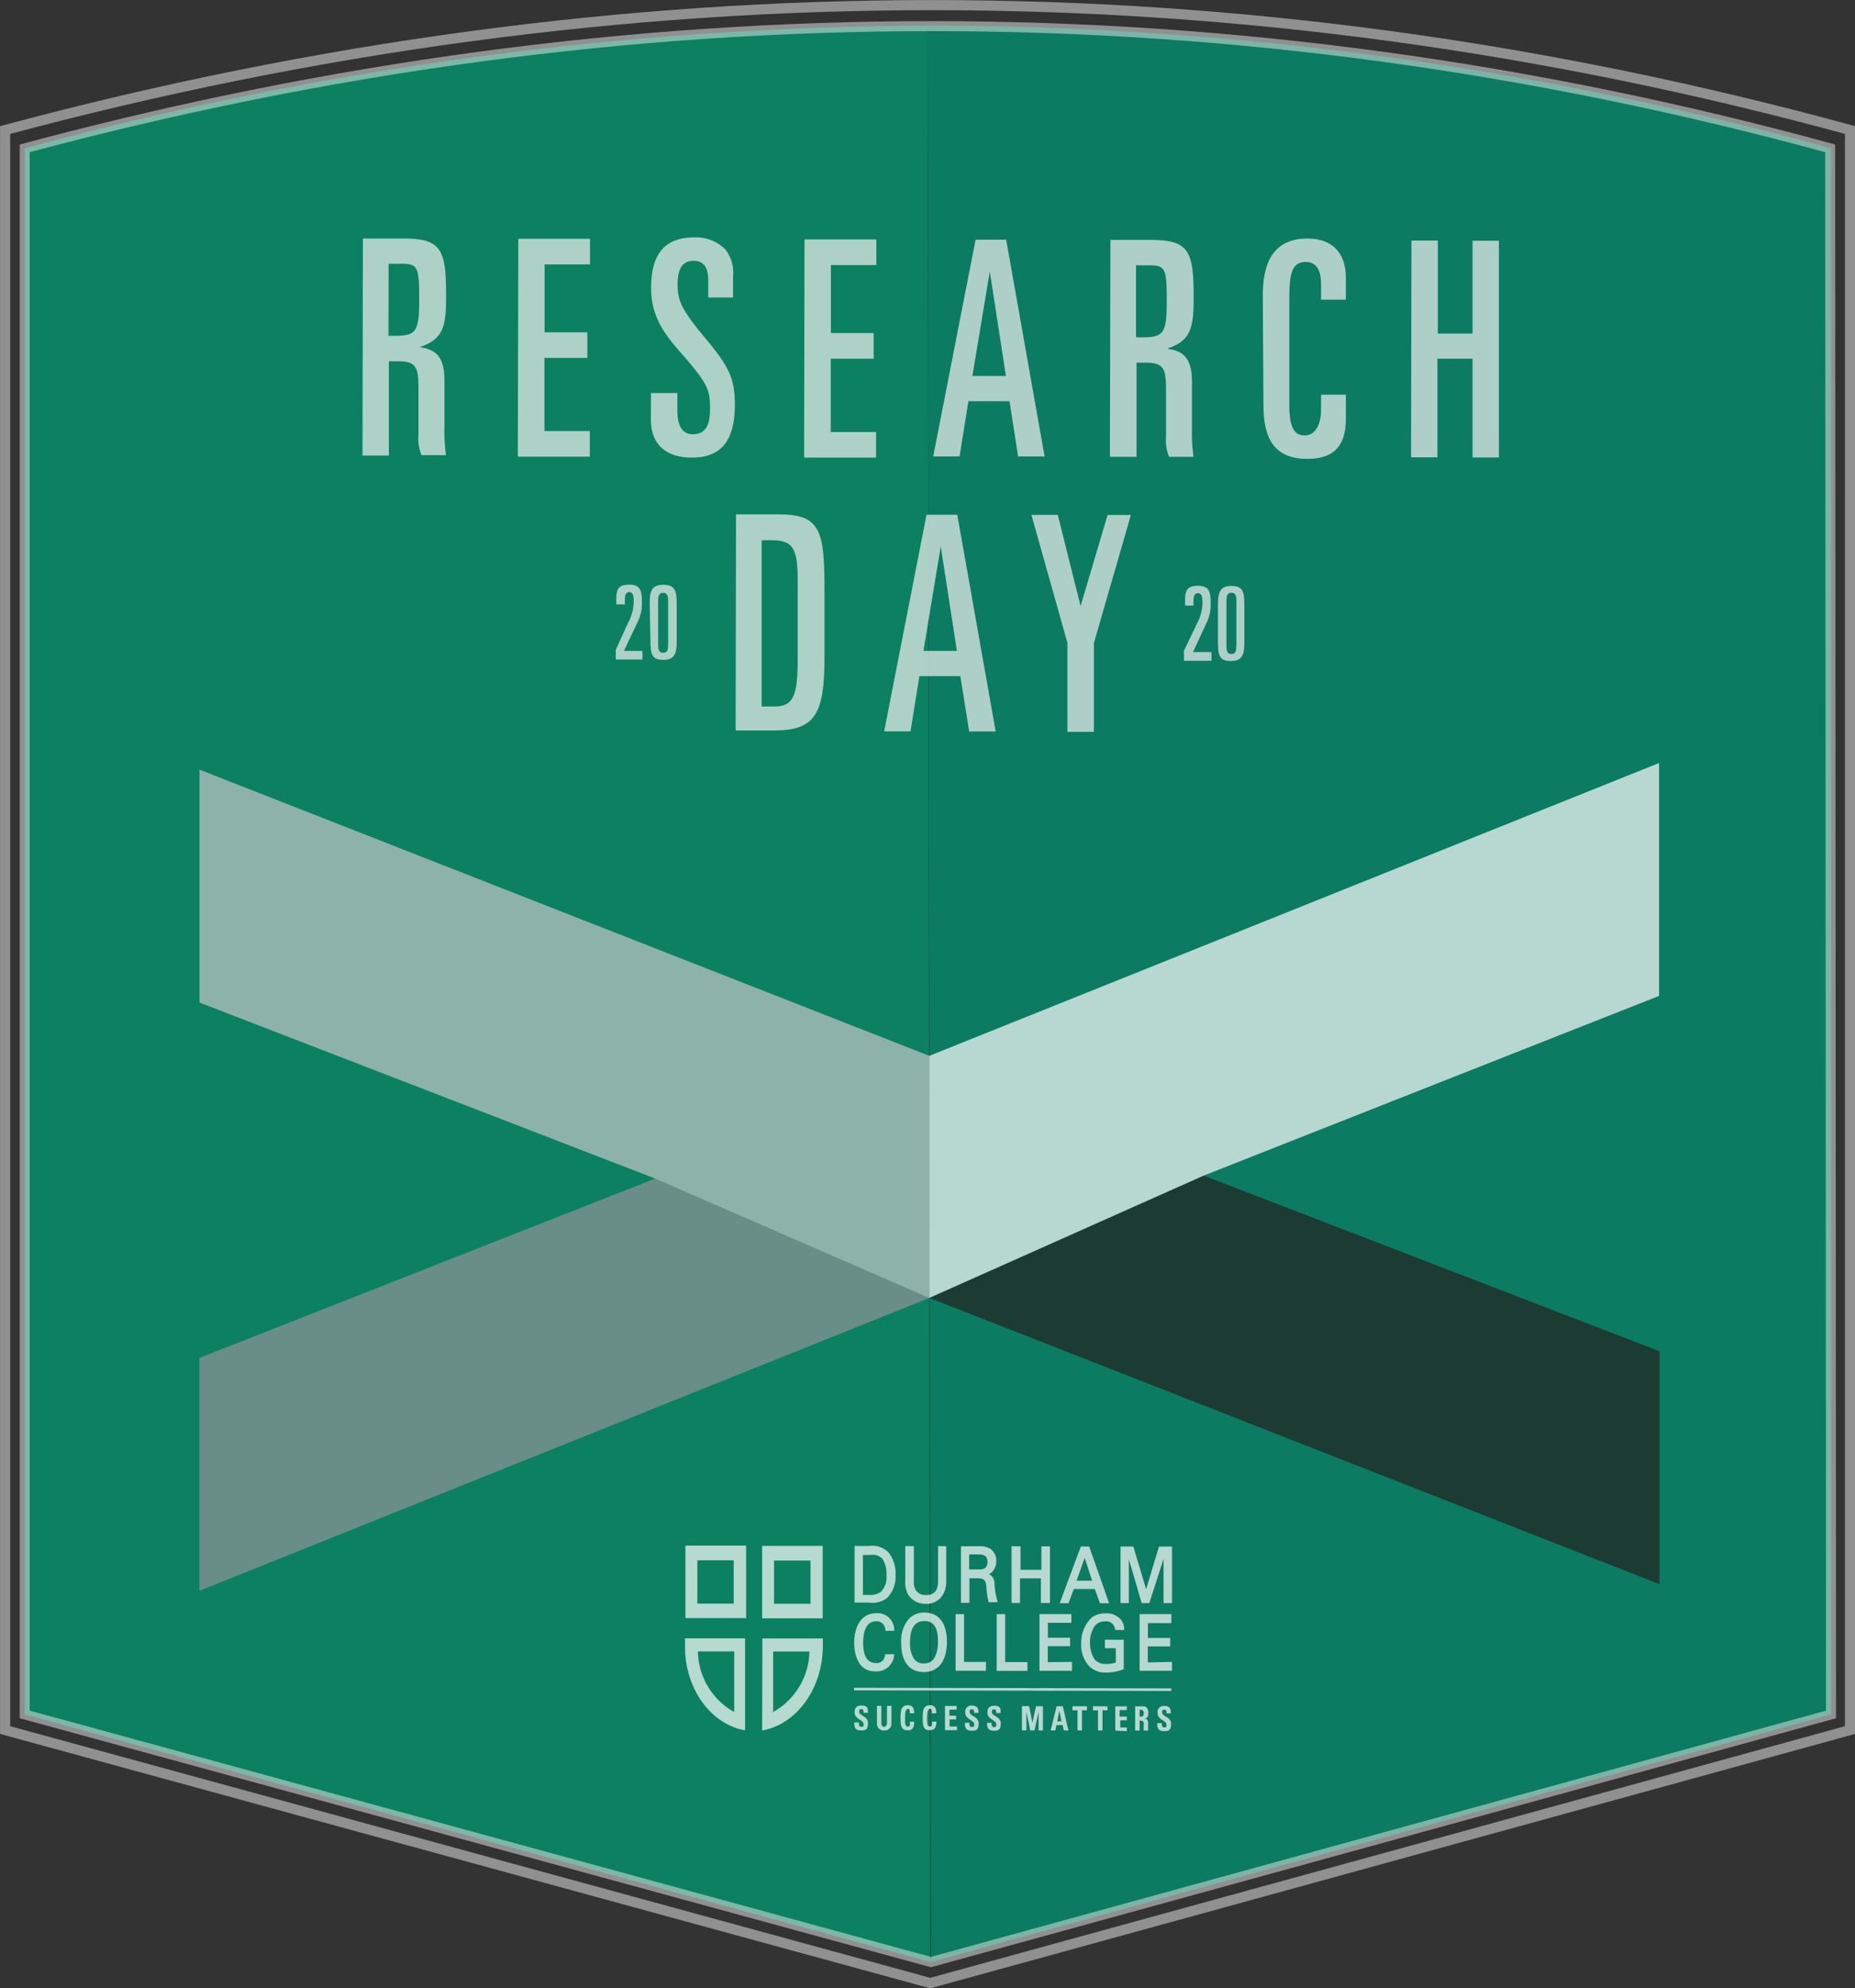<svg xmlns="http://www.w3.org/2000/svg" viewBox="0 0 144.87 155.21">
  <rect x="0" y="0" width="144.87" height="155.21" fill="#333333" stroke="none"/>
  <defs>
    <style>
      .cls-1 {
        fill: #0b7b61;
      }

      .cls-2 {
        fill: #0b8161;
      }

      .cls-3, .cls-4 {
        fill: none;
        stroke: #eee;
        stroke-miterlimit: 10;
        opacity: 0.5;
      }

      .cls-3 {
        stroke-width: 0.78px;
      }

      .cls-4 {
        stroke-width: 0.79px;
      }

      .cls-5 {
        opacity: 0.7;
        isolation: isolate;
      }

      .cls-6 {
        fill: #929497;
      }

      .cls-7 {
        fill: #231f20;
      }

      .cls-8 {
        fill: #c5c7c9;
      }

      .cls-9 {
        fill: #fff;
      }

      .cls-10 {
        fill: #f2f2f2;
      }
    </style>
  </defs>
  <g id="Layer_2" data-name="Layer 2">
    <g id="trial4">
      <g>
        <path class="cls-1" d="M72.44,2A264.7,264.7,0,0,1,143,11.58V133.83l-70.3,19.33"/>
        <path class="cls-2" d="M72.65,153.16,1.93,133.83V11.58A272.78,272.78,0,0,1,72.44,2"/>
        <g>
          <path class="cls-3" d="M143,133.83l-70.3,19.33L1.93,133.83V11.58q71.21-19.08,141,0Z"/>
          <path class="cls-4" d="M144.48,135.05,72.65,154.8.4,135.05V10.15q72.75-19.5,144.08,0Z"/>
          <g class="cls-5">
            <g>
              <path class="cls-6" d="M72.57,82.42v18.9l-57,22.86V106L51.17,92"/>
              <path class="cls-7" d="M94,91.77l35.6,13.71v18.18l-57-22.34V82.42"/>
              <path class="cls-8" d="M51.17,92,15.58,78.26V60.08l57,22.34v18.9"/>
              <path class="cls-9" d="M72.57,101.32V82.42l57-22.86V77.74L94,91.77"/>
            </g>
            <path class="cls-10" d="M28.34,18.62h3.19c3,0,3.32.92,3.31,4.62,0,2.27-.27,3.25-2,3.83v.05c1.4.17,1.87,1,1.87,2.58v3.68a13.47,13.47,0,0,0,.12,2.15H32.92A3.32,3.32,0,0,1,32.68,34V30.2c0-1.59-.25-2-1.61-2h-.7v7.36H28.31Zm2,7.59h.54c1.63,0,1.86-.34,1.86-2.87s-.12-2.74-1.39-2.75h-1Z"/>
            <path class="cls-10" d="M40.48,18.64h5.6v2H42.53v5.3h3.34v2H42.52v5.71h3.54v2H40.44Z"/>
            <path class="cls-10" d="M50.84,30.68H52.9v1.39c0,1.12.36,1.82,1.19,1.83,1.09,0,1.36-.84,1.36-1.95,0-1.42-.06-1.89-2.19-4.31-1.32-1.5-2.41-2.86-2.41-5.16,0-2.76,1.15-3.95,3.39-3.95a3.26,3.26,0,0,1,2.41.94,3,3,0,0,1,.6,2.16v1.59H55.31V21.88c0-1-.35-1.52-1.15-1.52s-1.24.53-1.24,1.84c0,1.15.2,1.86,2.09,4.11s2.38,3.21,2.38,5.25c0,2.65-.91,4.17-3.37,4.16-1.89,0-3.19-.92-3.19-3Z"/>
            <path class="cls-10" d="M62.83,18.69h5.61v2H64.89V26h3.34v2H64.88v5.72h3.54v2H62.8Z"/>
            <path class="cls-10" d="M76.19,18.71h2.39l3,16.92H79.51l-.67-4.31H75.63l-.69,4.31H72.88Zm-.25,10.64h2.62L77.3,21.2h0Z"/>
            <path class="cls-10" d="M86.72,18.73h3.19c3,0,3.32.92,3.31,4.62,0,2.27-.27,3.26-2,3.84v.05c1.4.16,1.87,1,1.87,2.58V33.5a13.59,13.59,0,0,0,.12,2.16H91.3a3.39,3.39,0,0,1-.24-1.53V30.31c0-1.59-.24-2-1.6-2h-.7v7.35H86.68Zm2,7.6h.54c1.63,0,1.86-.35,1.86-2.88s-.12-2.74-1.4-2.74h-1Z"/>
            <path class="cls-10" d="M98.62,23.07c0-2.37.69-4.45,3.49-4.45,2,0,3,1.18,3,3.08v1.69h-1.94V22.21c0-1.08-.33-1.76-1.2-1.76-1.07,0-1.28.87-1.28,2.9l0,8.3c0,2,.56,2.34,1.22,2.34s1.25-.61,1.26-2V30.81h1.94v1.87c0,1.78-.64,3.14-3,3.14-2.6,0-3.44-1.58-3.44-4.2Z"/>
            <path class="cls-10" d="M110.23,18.78h2.06v7.26H115V18.79h2.06l0,16.92H115V28h-2.74V35.7H110.2Z"/>
            <path class="cls-10" d="M57.48,40.15H60.8c3.34,0,3.6,1.28,3.59,6.19v5c0,4.33-.69,5.69-3.94,5.68h-3Zm2,15h1c1.53,0,1.82-.91,1.82-3.82l0-5.81c0-2.5-.22-3.35-2-3.35h-.82Z"/>
            <path class="cls-10" d="M72.36,40.18h2.4l3,16.92H75.69L75,52.78H71.8l-.69,4.31H69.05Zm-.24,10.63h2.61l-1.26-8.16h0Z"/>
            <path class="cls-10" d="M80.55,40.19h2.06l1.78,7.12h0L86.5,40.2h1.82l-2.89,10v6.93H83.36V50.18Z"/>
            <path class="cls-10" d="M48.09,50.72l1-2.19a3.41,3.41,0,0,0,.4-1.62c0-.54-.13-.69-.35-.69s-.34.18-.34.59v.37h-.67v-.45c0-.78.21-1.09,1-1.09s1,.34,1,1.3a3.24,3.24,0,0,1-.33,1.61l-1.07,2.26h1.44v.67H48.09Z"/>
            <path class="cls-10" d="M50.74,47.07c0-1,.22-1.42,1.06-1.42s1.05.39,1.05,1.43v3c0,1-.21,1.43-1.05,1.43s-1-.39-1-1.43Zm.66,3.17c0,.36,0,.72.39.72s.39-.36.39-.72V47c0-.36,0-.72-.39-.72s-.39.36-.39.72Z"/>
            <path class="cls-10" d="M92.46,50.8l1.05-2.18a3.53,3.53,0,0,0,.4-1.62c0-.54-.13-.69-.36-.69s-.34.18-.34.58v.38h-.66v-.45c0-.78.21-1.09,1-1.09s1,.34,1,1.29a3.26,3.26,0,0,1-.33,1.62L93.17,50.9h1.44v.68H92.46Z"/>
            <path class="cls-10" d="M95.12,47.16c0-1,.22-1.43,1.06-1.42s1,.38,1,1.43v3c0,1-.21,1.43-1.06,1.43s-1-.39-1-1.43Zm.66,3.17c0,.36,0,.72.39.72s.38-.36.39-.72V47c0-.36,0-.73-.39-.73s-.38.36-.39.73Z"/>
            <g>
              <g>
                <path class="cls-9" d="M69.46,121.27a1.73,1.73,0,0,0-1.57-.59H66.74v4.42h1.12a1.89,1.89,0,0,0,1.43-.37,2.38,2.38,0,0,0,.65-1.81A2.7,2.7,0,0,0,69.46,121.27ZM69.23,123a1.59,1.59,0,0,1-.46,1.28,1.48,1.48,0,0,1-.94.22h-.44v-3.12H68a1,1,0,0,1,.94.34A2.22,2.22,0,0,1,69.23,123Z"/>
                <path class="cls-9" d="M73.26,120.69v2.7c0,.31,0,1.13-.94,1.12a.91.91,0,0,1-.8-.38,1.31,1.31,0,0,1-.15-.72v-2.72H70.7v2.68a2,2,0,0,0,.23,1.12,1.6,1.6,0,0,0,1.38.71,1.52,1.52,0,0,0,1.27-.62,2,2,0,0,0,.32-1.18v-2.71Z"/>
                <path class="cls-9" d="M77.9,125a5.71,5.71,0,0,1-.23-1.31v0c0-.44-.16-.67-.43-.81a.85.85,0,0,0,.28-.21,1.26,1.26,0,0,0,.29-.82,1.16,1.16,0,0,0-.45-.94,1.56,1.56,0,0,0-.9-.21H75.05v4.42h.66V123.2h.58c.6,0,.69.15.75.72v.1a6.43,6.43,0,0,0,.16,1l0,.05h.71Zm-2.21-3.66h.75c.34,0,.68.07.68.61a.56.56,0,0,1-.22.48,1,1,0,0,1-.46.08h-.75Z"/>
                <path class="cls-9" d="M81.33,120.71v1.83H79.7V120.7H79v4.43h.66v-1.92h1.63v1.92H82v-4.42Z"/>
                <path class="cls-9" d="M85.06,120.72h-.65l-1.65,4.43h.69l.41-1.11H85.5l.4,1.11h.72Zm.23,2.67H84.08l.63-1.78Z"/>
                <path class="cls-9" d="M90.51,120.73l-1,3.33-1-3.34h-1v4.42h.65v-3.41c.22.7,1,3.41,1,3.41h.6s.88-2.76,1.11-3.45v3.45h.66v-4.42Z"/>
                <path class="cls-9" d="M67.21,135.08c-.43,0-.51-.29-.49-.62h.35c0,.18,0,.34.2.34s.17-.09.17-.22c0-.34-.7-.36-.7-.92,0-.3.13-.53.55-.53s.51.17.49.57h-.34c0-.15,0-.29-.16-.29s-.18.07-.18.2c0,.36.7.33.69.92S67.48,135.08,67.21,135.08Z"/>
                <path class="cls-9" d="M69.62,133.16v1.34a.53.53,0,0,1-.56.58.52.52,0,0,1-.57-.58v-1.34h.34v1.31c0,.24.09.33.21.33s.23-.11.23-.32v-1.32Z"/>
                <path class="cls-9" d="M70.33,134.11c0-.5,0-1,.58-1,.35,0,.49.23.48.63h-.34c0-.25,0-.34-.15-.34s-.22.21-.22.69,0,.69.22.69.16-.23.16-.38h.34c0,.5-.17.67-.5.67C70.33,135.08,70.33,134.6,70.33,134.11Z"/>
                <path class="cls-9" d="M72.06,134.11c0-.5,0-1,.57-1,.36,0,.5.22.49.63h-.35c0-.25,0-.35-.14-.35s-.22.21-.22.69,0,.7.22.7.15-.24.16-.39h.34c0,.51-.18.67-.5.67C72.06,135.09,72.06,134.61,72.06,134.11Z"/>
                <path class="cls-9" d="M73.8,135.06v-1.89h.91v.29h-.56v.47h.52v.29h-.51v.55h.58v.29Z"/>
                <path class="cls-9" d="M75.85,135.1c-.43,0-.51-.29-.49-.62h.35c0,.18,0,.33.19.33s.18-.08.18-.21c0-.34-.7-.36-.7-.93a.48.48,0,0,1,.55-.53c.34,0,.51.18.48.57h-.34c0-.14,0-.28-.16-.28s-.18.07-.18.2c0,.36.7.33.7.92S76.11,135.1,75.85,135.1Z"/>
                <path class="cls-9" d="M77.58,135.1c-.43,0-.51-.29-.49-.62h.35c0,.18,0,.34.19.34s.18-.09.18-.22c0-.34-.7-.36-.7-.92,0-.3.12-.53.55-.53s.51.17.48.57H77.8c0-.15,0-.29-.16-.29s-.18.07-.18.2c0,.36.7.33.7.92S77.84,135.1,77.58,135.1Z"/>
                <path class="cls-9" d="M79.81,135.07v-1.89h.56l.26,1.29h0l.28-1.28h.54v1.89h-.34v-1.45h0l-.32,1.45h-.33l-.3-1.46h0v1.46Z"/>
                <path class="cls-9" d="M82.05,135.08l.47-1.89H83l.44,1.89h-.36l-.09-.42h-.48l-.09.42Zm.68-1.53h0l-.16.82h.33Z"/>
                <path class="cls-9" d="M84.89,133.19v.32H84.5v1.57h-.35v-1.57h-.39v-.32Z"/>
                <path class="cls-9" d="M86.49,133.2v.31H86.1v1.57h-.35v-1.57h-.39v-.32Z"/>
                <path class="cls-9" d="M87.1,135.09V133.2H88v.29h-.56V134H88v.29h-.51v.56H88v.29Z"/>
                <path class="cls-9" d="M89,135.09h-.35V133.2h.64c.24,0,.39.18.39.5s-.08.42-.31.46h0c.08,0,.3,0,.3.38a3.09,3.09,0,0,0,0,.55h-.34a1.11,1.11,0,0,1,0-.37c0-.22,0-.41-.24-.41H89ZM89,134h.15c.14,0,.18-.16.18-.28s-.07-.25-.18-.25H89Z"/>
                <path class="cls-9" d="M90.87,135.13c-.43,0-.51-.29-.49-.62h.35c0,.18,0,.33.2.33s.17-.08.17-.21c0-.34-.7-.36-.7-.93a.48.48,0,0,1,.55-.53c.34,0,.51.18.49.57H91.1c0-.14,0-.28-.16-.28s-.18.07-.18.2c0,.36.7.33.7.92S91.14,135.13,90.87,135.13Z"/>
                <rect class="cls-9" x="78.98" y="119.5" width="0.2" height="24.77" transform="translate(-52.95 210.7) rotate(-89.89)"/>
                <path class="cls-9" d="M69.12,129.19a.8.8,0,0,1-.16.41.65.65,0,0,1-.55.22c-.66,0-1-.53-1-1.58,0-.63.13-1.68,1-1.68a.67.67,0,0,1,.73.66v.08h.7v-.09a1.31,1.31,0,0,0-1.41-1.28c-1.26,0-1.72,1.19-1.72,2.31,0,.52.12,2.23,1.64,2.23a1.38,1.38,0,0,0,1.48-1.25v-.09h-.72Z"/>
                <path class="cls-9" d="M72.19,125.88a1.61,1.61,0,0,0-1.3.6,2.65,2.65,0,0,0-.51,1.75c0,1.47.62,2.28,1.76,2.29s1.81-.86,1.81-2.35S73.31,125.88,72.19,125.88Zm.74,3.61a.91.91,0,0,1-.77.36.89.89,0,0,1-.78-.36,2.24,2.24,0,0,1-.31-1.29c0-1.1.38-1.66,1.12-1.66s1.07.53,1.06,1.62A2.43,2.43,0,0,1,72.93,129.49Z"/>
                <path class="cls-9" d="M75.29,129.73V126h-.66v4.42H77v-.69Z"/>
                <path class="cls-9" d="M78.5,129.74V126h-.66v4.43h2.4v-.69Z"/>
                <path class="cls-9" d="M81.83,129.75V128.5h1.74v-.66H81.84v-1.16h1.83V126H81.18v4.42h2.54v-.69Z"/>
                <path class="cls-9" d="M86.29,128v.66h.85v1.12a2.43,2.43,0,0,1-.74.11,1.09,1.09,0,0,1-.94-.39,2.37,2.37,0,0,1-.33-1.29,2.12,2.12,0,0,1,.39-1.31.94.94,0,0,1,.79-.33.68.68,0,0,1,.77.6v.07h.71v-.09a1.15,1.15,0,0,0-.26-.73,1.45,1.45,0,0,0-1.16-.48,1.83,1.83,0,0,0-1.09.31,2.68,2.68,0,0,0-.84,2A2.5,2.5,0,0,0,85,130a1.75,1.75,0,0,0,1.41.56,3.79,3.79,0,0,0,1.35-.26l0,0V128Z"/>
                <path class="cls-9" d="M89.64,129.77v-1.25h1.75v-.66H89.65v-1.16h1.83V126H89v4.42h2.53v-.69Z"/>
              </g>
              <g>
                <path class="cls-9" d="M53.53,120.65l0,5.66h4.74v-5.66Zm3.77,4.53H54.46V121.8h2.84Z"/>
                <path class="cls-9" d="M59.52,120.67v5.66h4.73v-5.66Zm3.78,4.52H60.45v-3.37H63.3Z"/>
                <path class="cls-9" d="M58.19,135.07v-7.18H53.5c0,.21,0,.41,0,.6C53.47,131.78,55.49,134.6,58.19,135.07Zm-3.68-6h0v-.16h2.83v4.73l-.21-.12A5.52,5.52,0,0,1,54.51,129.06Z"/>
                <path class="cls-9" d="M59.52,135.08c2.7-.47,4.73-3.28,4.74-6.58q0-.28,0-.6H59.54Zm.86-1.49v-4.67h2.83v.16a5.55,5.55,0,0,1-2.64,4.45l-.21.11h0l-.09.05Z"/>
              </g>
            </g>
          </g>
        </g>
      </g>
    </g>
  </g>
</svg>

